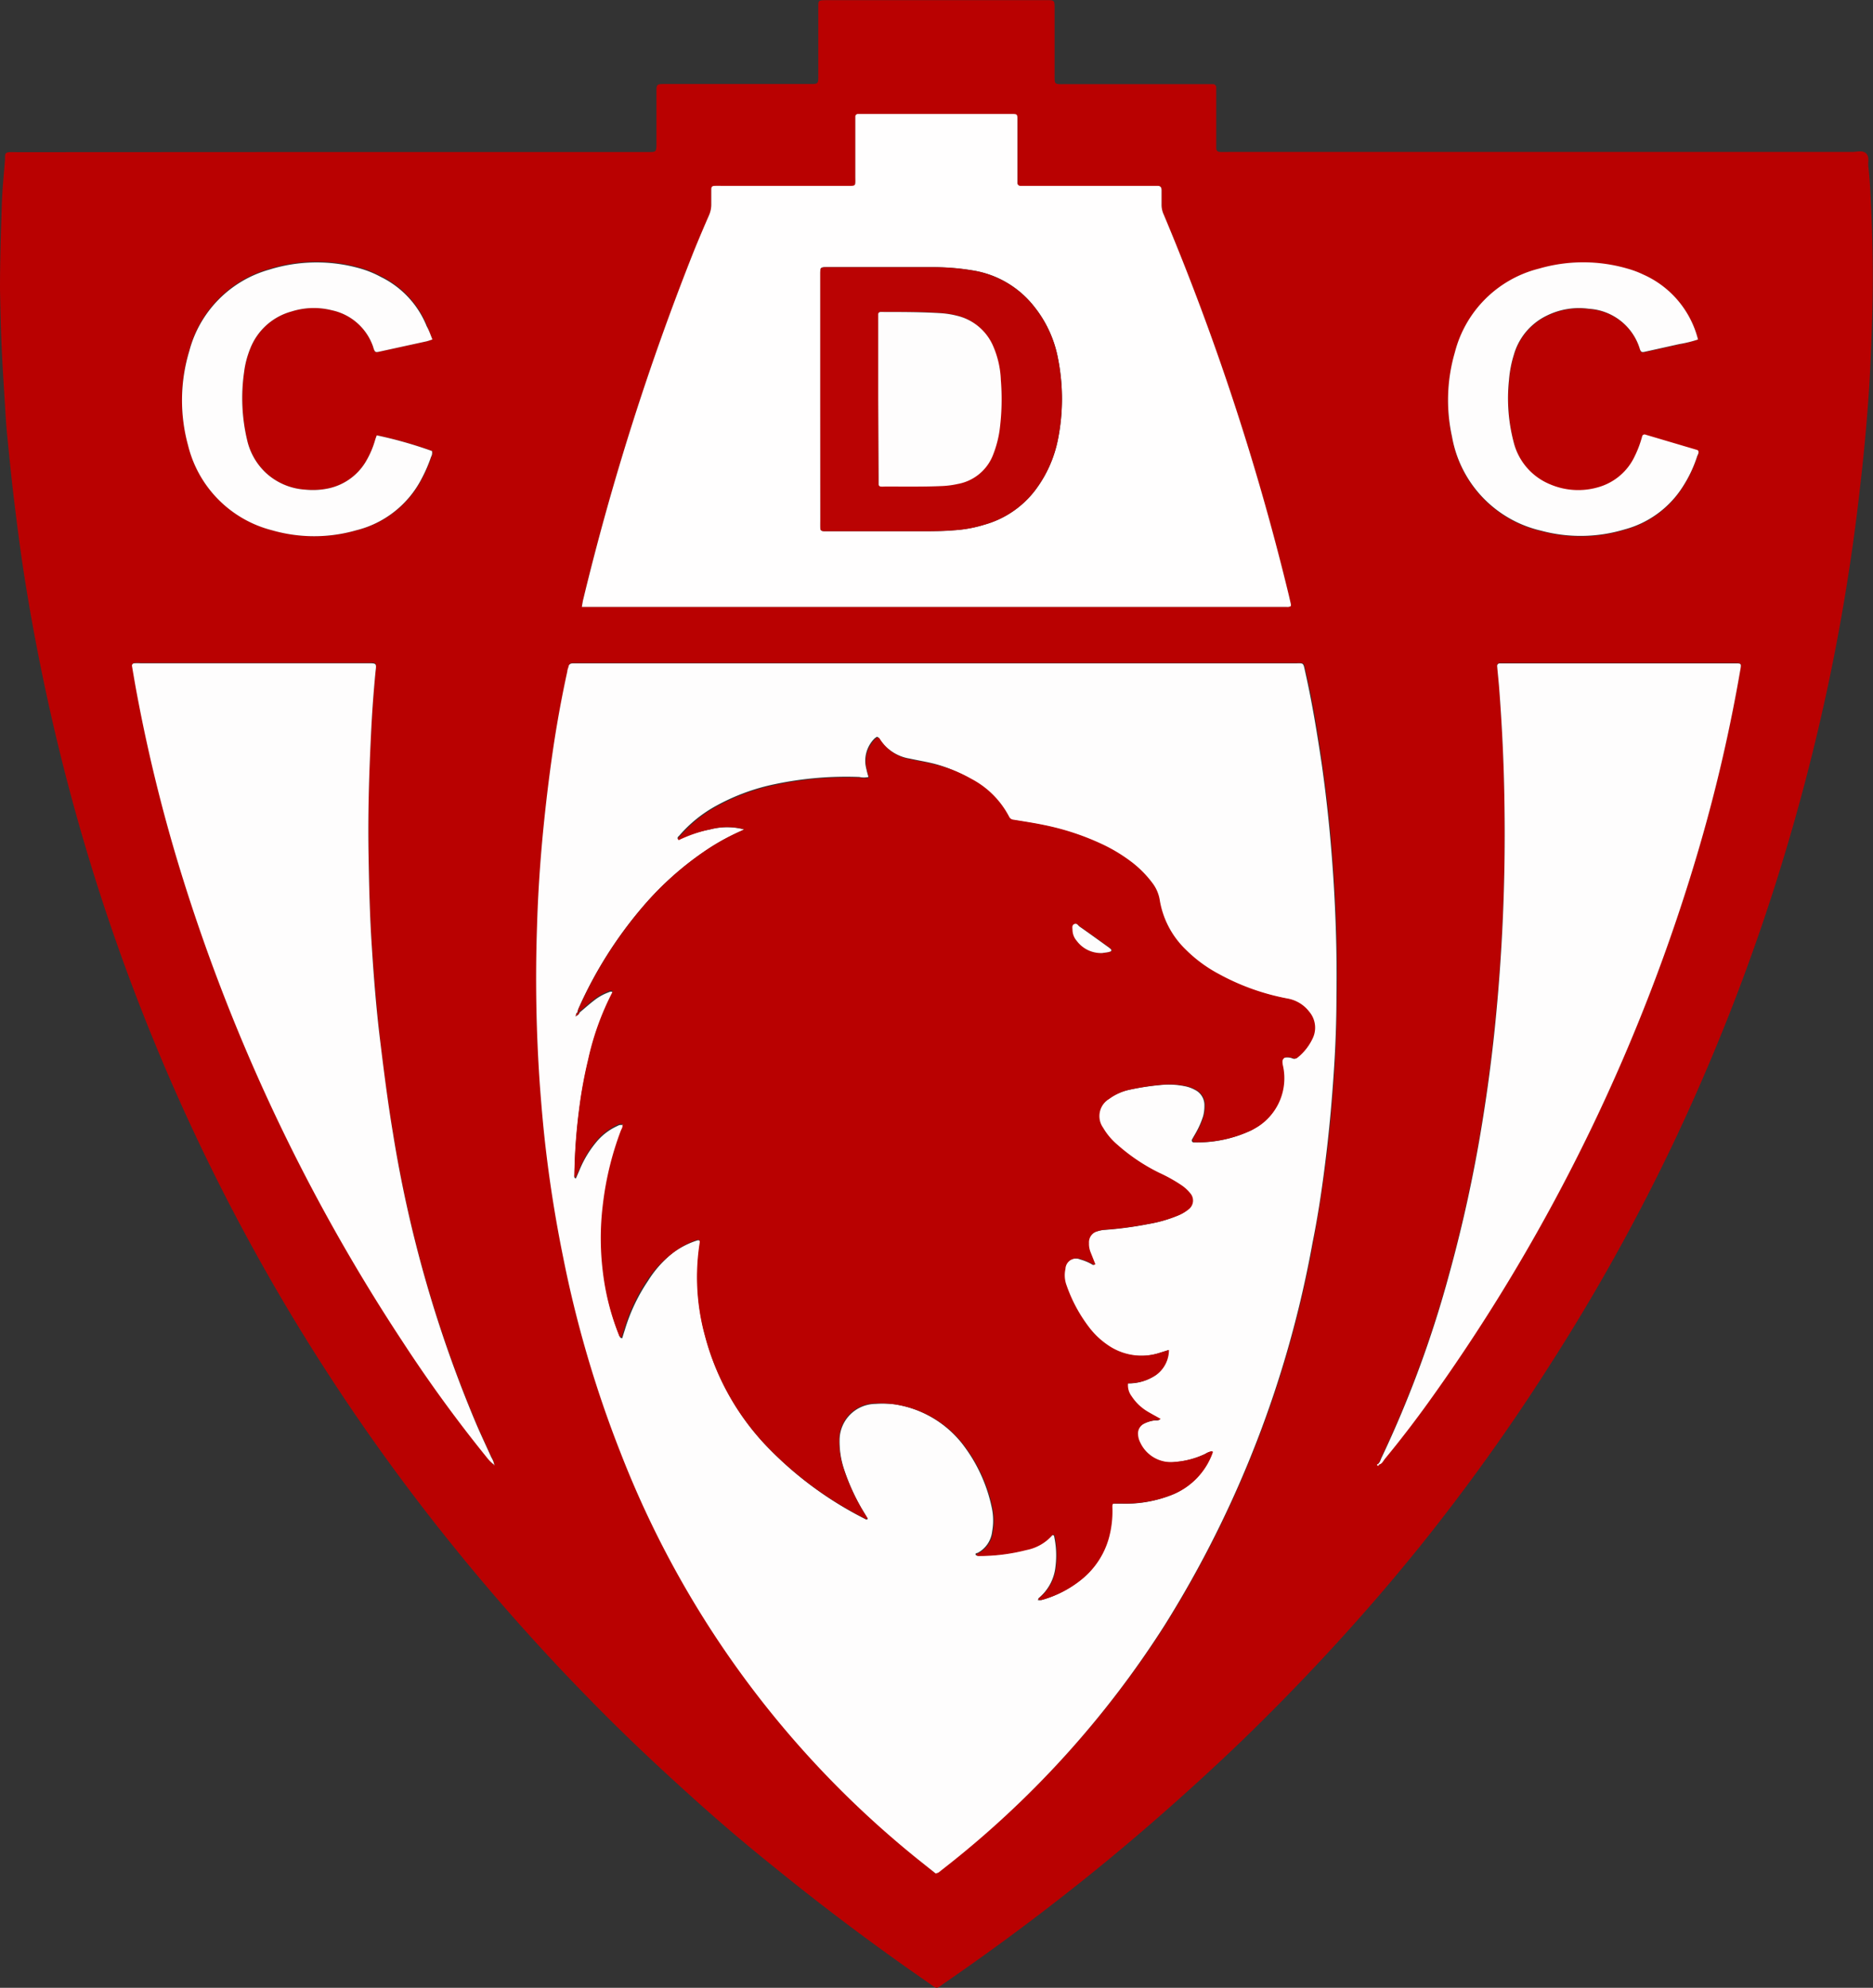 <svg xmlns="http://www.w3.org/2000/svg" viewBox="0 0 228.2 242.05"><rect x="0" y="0" width="228.2" height="242.05" fill="#333333" stroke="none"/><defs><style>.cls-1{fill:#b90101;}.cls-2{fill:#fefdfd;}.cls-3{fill:#fffefe;}.cls-4{fill:#ba0303;}</style></defs><g id="Capa_2" data-name="Capa 2"><g id="EFFECTS"><path class="cls-1" d="M40.3,18.51h39c.58,0,.65-.11.68-.73,0-.25,0-.51,0-.76V11.71c0-.21,0-.43,0-.65,0-.75.08-.81.79-.83H98.36c1.44,0,1.34.1,1.34-1.36v-8c0-.81,0-.83.87-.85h26.55c1.47,0,1.36-.11,1.37,1.33,0,2.53,0,5.06,0,7.58,0,1.41-.1,1.32,1.27,1.32h18a.39.39,0,0,1,.42.4c0,.29,0,.58,0,.87v5.63c0,.29,0,.58,0,.87s.13.46.45.48.87,0,1.3,0h75.76c.57,0,1.24-.23,1.67.18s.21,1,.27,1.57c.14,1.21.22,2.44.28,3.67.24,4.76.33,9.52.2,14.29-.09,3.21-.21,6.42-.42,9.63-.25,3.63-.58,7.26-1,10.89q-1.32,12.06-3.8,23.94-2.52,12-6.19,23.77a250.54,250.54,0,0,1-13,33.13,245.46,245.46,0,0,1-15,26.85A247.41,247.41,0,0,1,173,188.3q-4.9,6.07-10.18,11.83-5.6,6.12-11.56,11.88-8,7.67-16.51,14.68-9.48,7.77-19.57,14.71c-1.24.86-.88.86-2.12,0q-9.72-6.71-18.89-14.17Q88.9,223,83.87,218.43c-4.19-3.78-8.28-7.65-12.21-11.69Q63,197.9,55.24,188.3a247.56,247.56,0,0,1-20.24-29,246.58,246.58,0,0,1-15.58-30.93q-4.29-10.25-7.65-20.83A252.12,252.12,0,0,1,5.33,83q-1.44-6.82-2.5-13.73c-.45-3-.82-5.93-1.18-8.91-.29-2.47-.54-5-.78-7.42-.13-1.3-.2-2.6-.28-3.89-.14-2.34-.3-4.69-.4-7S.05,37.47,0,35.2C0,31.77.11,28.34.22,24.91c.06-1.87.26-3.74.4-5.61a1.24,1.24,0,0,1,0-.33c0-.3.18-.42.52-.44s.72,0,1.08,0ZM167.87,178.3c.49,0,.64-.44.88-.73,2-2.47,4-5,5.85-7.65a222.46,222.46,0,0,0,32.51-67.06,195.53,195.53,0,0,0,4.95-21.49c.09-.58.06-.62-.52-.64H183.48c-.25,0-.51,0-.76,0a.31.31,0,0,0-.31.36c.07.82.16,1.65.23,2.48.37,4.78.6,9.58.66,14.38a231.74,231.74,0,0,1-1.22,27.25q-.6,5.7-1.51,11.37a172.65,172.65,0,0,1-4,18.4,133.68,133.68,0,0,1-8.28,22.5c-.14.28-.2.63-.48.82.09,0,.15,0,.13.1a.17.17,0,0,1-.13.08C167.76,178.42,167.73,178.34,167.87,178.3Zm-107.62.11,0-.06v.06a2.76,2.76,0,0,0-.38-1c-.59-1.32-1.21-2.62-1.78-3.94a153.09,153.09,0,0,1-10.21-35.58c-.63-3.77-1.14-7.56-1.57-11.36s-.73-7.55-1-11.33c-.24-3.6-.33-7.21-.39-10.82-.1-4.91,0-9.81.28-14.72q.18-4,.57-8c.1-1,.07-1-.87-.94H17.16a6.37,6.37,0,0,0-.76,0,.29.29,0,0,0-.27.38c.15.89.3,1.77.46,2.66a196.2,196.2,0,0,0,5.77,23.3,223.49,223.49,0,0,0,26.69,56.2,168.33,168.33,0,0,0,10.25,14.1A5.42,5.42,0,0,0,60.25,178.41ZM114,228.13a2.3,2.3,0,0,0,.35-.17l.51-.4A117.84,117.84,0,0,0,142,197.81a131.82,131.82,0,0,0,18-46.56c.75-3.94,1.34-7.9,1.8-11.88.32-2.83.57-5.68.76-8.52.23-3.24.31-6.49.35-9.74.07-4.77-.07-9.54-.38-14.29s-.76-9.21-1.41-13.79c-.54-3.75-1.15-7.49-2-11.19-.29-1.3-.15-1.1-1.38-1.11H69.79c-.24,0-.43.07-.48.34s-.11.42-.16.63c-.71,3.24-1.3,6.51-1.78,9.79s-.85,6.44-1.17,9.68c-.37,3.84-.63,7.7-.74,11.56a185.56,185.56,0,0,0,.33,19.16c.2,2.71.43,5.4.75,8.09q.78,6.56,2.09,13a138.72,138.72,0,0,0,7,23.85,118.6,118.6,0,0,0,35.05,48.56C111.79,226.36,112.93,227.25,114,228.13ZM157.27,73.8a.74.74,0,0,0,0-.21c-.07-.35-.15-.7-.23-1a305.28,305.28,0,0,0-15.25-46.4,2.84,2.84,0,0,1-.27-1.25c0-.58,0-1.16,0-1.74,0-.43-.09-.51-.5-.52s-.57,0-.86,0H124.36a.36.36,0,0,1-.38-.42c0-1,0-2,0-2.92,0-1.55,0-3.11,0-4.66,0-.74,0-.74-.79-.75H104.54a.32.32,0,0,0-.32.35v.86q0,3.2,0,6.39c0,1.26.15,1.15-1.16,1.15H88c-.29,0-.58,0-.87,0s-.45.1-.46.44c0,.58,0,1.16,0,1.74a3.33,3.33,0,0,1-.3,1.46c-.62,1.42-1.23,2.85-1.81,4.28A316,316,0,0,0,71.08,72.88c-.08.31-.12.63-.19,1h85.86A.79.79,0,0,0,157.27,73.8ZM52.68,41.34c-.24-.63-.44-1.17-.66-1.7a11.42,11.42,0,0,0-5.58-6,12.24,12.24,0,0,0-2.41-1,19.37,19.37,0,0,0-11.21.1,14,14,0,0,0-9.75,9.89,20.77,20.77,0,0,0-.15,11.54A14.14,14.14,0,0,0,33.19,64.57a18.58,18.58,0,0,0,10.27,0,12.29,12.29,0,0,0,8-6.36,17.75,17.75,0,0,0,1.11-2.58,1,1,0,0,0,.11-.71A51.66,51.66,0,0,0,45.91,53c-.07.2-.15.4-.21.61a10.85,10.85,0,0,1-1,2.38,7,7,0,0,1-4.62,3.47,9.13,9.13,0,0,1-2.9.16,7.76,7.76,0,0,1-4.86-2.12,7.86,7.86,0,0,1-2.2-3.91,22.19,22.19,0,0,1-.37-8.28,11.34,11.34,0,0,1,.77-2.92,7.53,7.53,0,0,1,5-4.46,9,9,0,0,1,4.92-.15,6.81,6.81,0,0,1,5,4.36c0,.14.08.28.13.41.13.34.19.37.57.29l5.81-1.27C52.15,41.52,52.35,41.45,52.68,41.34Zm154.2,0a11.82,11.82,0,0,0-6.67-7.88,11.65,11.65,0,0,0-1.92-.72,19.32,19.32,0,0,0-10.79,0,14.12,14.12,0,0,0-10.24,10.21,20.74,20.74,0,0,0-.35,10.29,14.28,14.28,0,0,0,10.85,11.44,18.56,18.56,0,0,0,10.16-.15,12.1,12.1,0,0,0,7.15-5.28,15.67,15.67,0,0,0,1.7-3.61c.08-.23.26-.45.13-.71,0,0-.06-.06-.09-.07L200.49,53a.3.3,0,0,0-.42.22,13.07,13.07,0,0,1-.91,2.42,7,7,0,0,1-4.31,3.72,8.71,8.71,0,0,1-5.93-.29,7.51,7.51,0,0,1-4.49-5.23,20.92,20.92,0,0,1-.56-7.52,14,14,0,0,1,.59-3.07,7.61,7.61,0,0,1,4-4.77,8.84,8.84,0,0,1,5.16-.84,6.91,6.91,0,0,1,6.21,4.95c.12.34.2.37.57.29l4.22-.94A15.11,15.11,0,0,0,206.88,41.34Z"/><path class="cls-2" d="M114,228.13c-1.1-.88-2.24-1.77-3.35-2.69a118.6,118.6,0,0,1-35.05-48.56,138.72,138.72,0,0,1-7-23.85q-1.32-6.48-2.09-13c-.32-2.69-.55-5.38-.75-8.09a185.56,185.56,0,0,1-.33-19.16c.11-3.86.37-7.72.74-11.56.32-3.24.7-6.46,1.17-9.68s1.07-6.55,1.78-9.79c0-.21.12-.42.16-.63s.24-.34.48-.34h87.9c1.23,0,1.09-.19,1.38,1.11.83,3.7,1.44,7.44,2,11.19.65,4.58,1.11,9.17,1.41,13.79s.45,9.52.38,14.29c0,3.25-.12,6.5-.35,9.74-.19,2.84-.44,5.69-.76,8.52-.46,4-1,7.94-1.8,11.88a131.82,131.82,0,0,1-18,46.56,117.84,117.84,0,0,1-27.06,29.75l-.51.4A2.3,2.3,0,0,1,114,228.13ZM70.11,123.78c.18-.13.42-.22.49-.47.58-.48,1.15-1,1.74-1.45a6.43,6.43,0,0,1,1.75-1c.19-.07.39-.2.58,0a33.29,33.29,0,0,0-3,8.28,55.49,55.49,0,0,0-1.13,6.26,69.45,69.45,0,0,0-.55,7.76c0,.1-.09.29.18.33.15-.35.31-.71.46-1.07a13,13,0,0,1,2-3.32,7.16,7.16,0,0,1,2.62-2,.75.75,0,0,1,.62-.08l0,0c.15.31-.06.55-.16.81a37.71,37.71,0,0,0-2.16,8.81,33.36,33.36,0,0,0,0,8.53,30.28,30.28,0,0,0,1.9,7.43c.06.16.1.35.36.36.1-.33.2-.67.31-1a21.88,21.88,0,0,1,2.84-6A13.33,13.33,0,0,1,82,152.55a10.08,10.08,0,0,1,2.88-1.48c.34-.11.47,0,.41.37a27,27,0,0,0,.64,11.27,30.74,30.74,0,0,0,8,13.93,44.09,44.09,0,0,0,11.43,8.3c.13.07.25.14.38,0-.11-.17-.22-.36-.33-.54a25.36,25.36,0,0,1-2.57-5.48,10.7,10.7,0,0,1-.55-3.51,4.43,4.43,0,0,1,4.38-4.46A12.62,12.62,0,0,1,109,171a13,13,0,0,1,8.16,4.71,19.05,19.05,0,0,1,3.65,7.77,7.44,7.44,0,0,1,.07,3,3.37,3.37,0,0,1-1.75,2.6c-.11.05-.3,0-.26.25,0,0,.11.1.17.1a22.9,22.9,0,0,0,5.89-.72A5.65,5.65,0,0,0,128.1,187a.18.18,0,0,1,.33.07,10.92,10.92,0,0,1,.17,3.65,5.73,5.73,0,0,1-2.09,3.91s0,.12-.07.21a2,2,0,0,0,.43,0,13.32,13.32,0,0,0,4.87-2.52,9.9,9.9,0,0,0,3.3-5.1,12.45,12.45,0,0,0,.4-3.64c0-.46,0-.49.49-.48l.65,0a15.35,15.35,0,0,0,6-1,8.63,8.63,0,0,0,5.08-5.17c0-.09,0-.14-.08-.19a1.94,1.94,0,0,0-.75.3,10.43,10.43,0,0,1-3.74,1,4.13,4.13,0,0,1-4.26-2.37,2.36,2.36,0,0,1-.26-.93,1.34,1.34,0,0,1,.72-1.35,4.07,4.07,0,0,1,1.44-.43c.18,0,.4.06.58-.16-.54-.3-1-.57-1.53-.86a6,6,0,0,1-2-1.9,2.2,2.2,0,0,1-.43-1.58,5.87,5.87,0,0,0,3.42-1,3.76,3.76,0,0,0,1.56-3.05l-1.12.35a7.22,7.22,0,0,1-6.4-1,9.66,9.66,0,0,1-2.19-2.09,18.25,18.25,0,0,1-2.76-5.12,3.51,3.51,0,0,1-.14-2,1.35,1.35,0,0,1,1.88-1.19,6.42,6.42,0,0,1,1.3.52c.15.07.29.26.46.08l-.6-1.51a2.74,2.74,0,0,1-.17-1.06,1.4,1.4,0,0,1,1.07-1.45,3.8,3.8,0,0,1,.95-.18,43.85,43.85,0,0,0,5.25-.7,16.57,16.57,0,0,0,3.53-1,5,5,0,0,0,1.31-.75,1.34,1.34,0,0,0,.21-2,4.9,4.9,0,0,0-1.11-1,19,19,0,0,0-2.65-1.47,22.87,22.87,0,0,1-5.11-3.43,8,8,0,0,1-1.73-2.06,2.44,2.44,0,0,1,.74-3.51,6.59,6.59,0,0,1,2.55-1.14,31,31,0,0,1,4.29-.62,9.85,9.85,0,0,1,2.48.19,4.2,4.2,0,0,1,1.21.44,2.06,2.06,0,0,1,1.16,1.93,4.7,4.7,0,0,1-.16,1.29,10.37,10.37,0,0,1-.92,2.07l-.43.75a.24.24,0,0,0,.23.36,15.37,15.37,0,0,0,6.93-1.45c.28-.14.56-.31.84-.48a7,7,0,0,0,3-7.35,2.33,2.33,0,0,1-.07-.53.53.53,0,0,1,.55-.54,1.72,1.72,0,0,1,.74.12.52.52,0,0,0,.6-.11,6.56,6.56,0,0,0,1.83-2.38,3,3,0,0,0-.45-3.16,4.26,4.26,0,0,0-2.6-1.6,28.2,28.2,0,0,1-8.42-3,16.94,16.94,0,0,1-4.06-3,10.8,10.8,0,0,1-3.14-6,4.63,4.63,0,0,0-.88-2.06,13.08,13.08,0,0,0-2.5-2.54,19.78,19.78,0,0,0-3.6-2.19,31.23,31.23,0,0,0-7.17-2.36c-1.2-.25-2.42-.43-3.63-.63a.66.66,0,0,1-.58-.39,10.88,10.88,0,0,0-4.61-4.6A17,17,0,0,0,113.83,93c-1-.25-2-.41-3-.63a5.37,5.37,0,0,1-3.75-2.52s-.11-.08-.17-.12h-.09a1.85,1.85,0,0,0-.27.19,3.82,3.82,0,0,0-1,3.69c.07.35.17.69.26,1a2.47,2.47,0,0,1-1.11,0,42.13,42.13,0,0,0-10.33.88,25.56,25.56,0,0,0-7.08,2.61,16.18,16.18,0,0,0-4.53,3.65c-.1.11-.3.21-.15.47A17.37,17.37,0,0,1,86.52,101a8.1,8.1,0,0,1,4.13,0,4.66,4.66,0,0,1-.5.25,27.45,27.45,0,0,0-4,2.2,38.16,38.16,0,0,0-7.76,6.87,50.77,50.77,0,0,0-7.91,12.49,3,3,0,0,0-.15.51c-.23.1-.11.37-.24.52l0-.08Z"/><path class="cls-3" d="M157.27,73.8a.79.79,0,0,1-.52.1H70.89c.07-.39.11-.71.19-1A316,316,0,0,1,84.55,30.55c.58-1.43,1.19-2.86,1.81-4.28a3.33,3.33,0,0,0,.3-1.46c0-.58,0-1.16,0-1.74,0-.34.1-.43.46-.44s.58,0,.87,0h15.06c1.31,0,1.16.11,1.16-1.15q0-3.19,0-6.39v-.86a.32.32,0,0,1,.32-.35h18.64c.78,0,.79,0,.79.75,0,1.55,0,3.11,0,4.66,0,1,0,1.95,0,2.92a.36.36,0,0,0,.38.42h15.82c.29,0,.58,0,.86,0s.49.09.5.52c0,.58,0,1.16,0,1.74a2.84,2.84,0,0,0,.27,1.25,305.28,305.28,0,0,1,15.25,46.4c.08.35.16.7.23,1A.74.74,0,0,1,157.27,73.8ZM99.94,48.54V63.37c0,.29,0,.58,0,.87s.09.42.47.44h12.67c1,0,2.09,0,3.14-.11a15.73,15.73,0,0,0,3.72-.68,11.75,11.75,0,0,0,6.1-4.08,15.09,15.09,0,0,0,2.87-6.35,25.2,25.2,0,0,0,0-9.79,14.31,14.31,0,0,0-2.9-6.33,11.88,11.88,0,0,0-7.46-4.41,29.1,29.1,0,0,0-4.75-.4H100.87c-1,0-.93,0-.93,1Z"/><path class="cls-2" d="M60.26,178.41a5.16,5.16,0,0,1-1-1,168.33,168.33,0,0,1-10.25-14.1,223.49,223.49,0,0,1-26.69-56.2,196.2,196.2,0,0,1-5.77-23.3c-.16-.89-.31-1.77-.46-2.66a.29.29,0,0,1,.27-.38,6.37,6.37,0,0,1,.76,0H44.89c.94,0,1,0,.87.94q-.39,4-.57,8c-.24,4.91-.38,9.81-.28,14.72.06,3.61.15,7.22.39,10.82.24,3.78.54,7.56,1,11.33s.94,7.59,1.57,11.36a153.09,153.09,0,0,0,10.21,35.58c.57,1.32,1.19,2.62,1.78,3.94a2.76,2.76,0,0,1,.38,1Z"/><path class="cls-2" d="M167.84,178.31c.29-.19.35-.54.49-.82a133.68,133.68,0,0,0,8.28-22.5,172.65,172.65,0,0,0,4-18.4q.92-5.67,1.51-11.37A231.74,231.74,0,0,0,183.3,98c-.06-4.8-.29-9.6-.66-14.38-.07-.83-.16-1.66-.23-2.48a.31.31,0,0,1,.31-.36c.25,0,.51,0,.76,0h28.06c.58,0,.61.06.52.64a195.53,195.53,0,0,1-4.95,21.49,222.46,222.46,0,0,1-32.51,67.06c-1.86,2.62-3.81,5.18-5.85,7.65-.24.29-.39.73-.88.73Z"/><path class="cls-2" d="M52.68,41.34c-.33.11-.53.18-.74.23l-5.81,1.27c-.38.08-.44,0-.57-.29-.05-.13-.08-.27-.13-.41a6.81,6.81,0,0,0-5-4.36,9,9,0,0,0-4.92.15,7.53,7.53,0,0,0-5,4.46,11.34,11.34,0,0,0-.77,2.92,22.19,22.19,0,0,0,.37,8.28,7.86,7.86,0,0,0,2.2,3.91,7.76,7.76,0,0,0,4.86,2.12,9.13,9.13,0,0,0,2.9-.16A7,7,0,0,0,44.69,56a10.85,10.85,0,0,0,1-2.38c.06-.21.14-.41.21-.61a51.66,51.66,0,0,1,6.73,1.91,1,1,0,0,1-.11.71,17.75,17.75,0,0,1-1.11,2.58,12.29,12.29,0,0,1-8,6.36,18.58,18.58,0,0,1-10.27,0A14.14,14.14,0,0,1,22.92,54.26a20.77,20.77,0,0,1,.15-11.54,14,14,0,0,1,9.75-9.89A19.37,19.37,0,0,1,44,32.73a12.24,12.24,0,0,1,2.41,1,11.42,11.42,0,0,1,5.58,6C52.24,40.17,52.44,40.71,52.68,41.34Z"/><path class="cls-2" d="M206.88,41.34a15.11,15.11,0,0,1-2.28.56l-4.22.94c-.37.08-.45,0-.57-.29a6.91,6.91,0,0,0-6.21-4.95,8.84,8.84,0,0,0-5.16.84,7.61,7.61,0,0,0-4,4.77,14,14,0,0,0-.59,3.07,20.92,20.92,0,0,0,.56,7.52A7.51,7.51,0,0,0,188.92,59a8.71,8.71,0,0,0,5.93.29,7,7,0,0,0,4.31-3.72,13.07,13.07,0,0,0,.91-2.42.3.3,0,0,1,.42-.22l6.32,1.87s.05.05.09.07c.13.26-.05.48-.13.71a15.67,15.67,0,0,1-1.7,3.61,12.1,12.1,0,0,1-7.15,5.28,18.56,18.56,0,0,1-10.16.15,14.28,14.28,0,0,1-10.85-11.44,20.74,20.74,0,0,1,.35-10.29A14.12,14.12,0,0,1,187.5,32.71a19.32,19.32,0,0,1,10.79,0,11.65,11.65,0,0,1,1.92.72A11.82,11.82,0,0,1,206.88,41.34Z"/><path class="cls-2" d="M167.87,178.3c-.14,0-.11.12,0,.19a.17.17,0,0,0,.13-.08c0-.08,0-.12-.14-.1Z"/><polygon class="cls-2" points="60.21 178.41 60.21 178.35 60.26 178.41 60.21 178.41"/><path class="cls-1" d="M70.36,123.3a3,3,0,0,1,.15-.51,50.77,50.77,0,0,1,7.91-12.49,38.16,38.16,0,0,1,7.76-6.87,27.45,27.45,0,0,1,4-2.2,4.66,4.66,0,0,0,.5-.25,8.1,8.1,0,0,0-4.13,0,17.37,17.37,0,0,0-3.87,1.33c-.15-.26,0-.36.15-.47a16.18,16.18,0,0,1,4.53-3.65,25.56,25.56,0,0,1,7.08-2.61,42.13,42.13,0,0,1,10.33-.88,2.47,2.47,0,0,0,1.11,0c-.09-.35-.19-.69-.26-1a3.82,3.82,0,0,1,1-3.69,1.85,1.85,0,0,1,.27-.19H107c.06,0,.14.07.17.12a5.37,5.37,0,0,0,3.75,2.52c1,.22,2,.38,3,.63a17,17,0,0,1,4.41,1.74,10.88,10.88,0,0,1,4.61,4.6.66.66,0,0,0,.58.39c1.21.2,2.43.38,3.63.63a31.23,31.23,0,0,1,7.17,2.36,19.78,19.78,0,0,1,3.6,2.19,13.08,13.08,0,0,1,2.5,2.54,4.63,4.63,0,0,1,.88,2.06,10.8,10.8,0,0,0,3.14,6,16.94,16.94,0,0,0,4.06,3,28.2,28.2,0,0,0,8.42,3,4.26,4.26,0,0,1,2.6,1.6,3,3,0,0,1,.45,3.16,6.56,6.56,0,0,1-1.83,2.38.52.52,0,0,1-.6.11,1.72,1.72,0,0,0-.74-.12.53.53,0,0,0-.55.54,2.33,2.33,0,0,0,.07.53,7,7,0,0,1-3,7.35c-.28.17-.56.34-.84.48a15.37,15.37,0,0,1-6.93,1.45.24.24,0,0,1-.23-.36l.43-.75a10.37,10.37,0,0,0,.92-2.07,4.7,4.7,0,0,0,.16-1.29,2.06,2.06,0,0,0-1.16-1.93,4.2,4.2,0,0,0-1.21-.44,9.85,9.85,0,0,0-2.48-.19,31,31,0,0,0-4.29.62,6.59,6.59,0,0,0-2.55,1.14,2.44,2.44,0,0,0-.74,3.51,8,8,0,0,0,1.73,2.06,22.87,22.87,0,0,0,5.11,3.43,19,19,0,0,1,2.65,1.47,4.9,4.9,0,0,1,1.11,1,1.34,1.34,0,0,1-.21,2,5,5,0,0,1-1.31.75,16.57,16.57,0,0,1-3.53,1,43.85,43.85,0,0,1-5.25.7,3.8,3.8,0,0,0-.95.18,1.4,1.4,0,0,0-1.07,1.45,2.74,2.74,0,0,0,.17,1.06l.6,1.51c-.17.18-.31,0-.46-.08a6.42,6.42,0,0,0-1.3-.52,1.35,1.35,0,0,0-1.88,1.19,3.51,3.51,0,0,0,.14,2,18.25,18.25,0,0,0,2.76,5.12,9.66,9.66,0,0,0,2.19,2.09,7.22,7.22,0,0,0,6.4,1l1.12-.35a3.76,3.76,0,0,1-1.56,3.05,5.87,5.87,0,0,1-3.42,1,2.2,2.2,0,0,0,.43,1.58,6,6,0,0,0,2,1.9c.49.29,1,.56,1.53.86-.18.22-.4.14-.58.16a4.07,4.07,0,0,0-1.44.43,1.34,1.34,0,0,0-.72,1.35,2.36,2.36,0,0,0,.26.93,4.13,4.13,0,0,0,4.26,2.37,10.43,10.43,0,0,0,3.74-1,1.94,1.94,0,0,1,.75-.3c.11.05.11.1.08.19a8.63,8.63,0,0,1-5.08,5.17,15.35,15.35,0,0,1-6,1l-.65,0c-.45,0-.5,0-.49.48a12.45,12.45,0,0,1-.4,3.64,9.9,9.9,0,0,1-3.3,5.1,13.32,13.32,0,0,1-4.87,2.52,2,2,0,0,1-.43,0c0-.09,0-.18.07-.21a5.73,5.73,0,0,0,2.09-3.91,10.92,10.92,0,0,0-.17-3.65.18.18,0,0,0-.33-.07,5.65,5.65,0,0,1-3.15,1.78,22.9,22.9,0,0,1-5.89.72c-.06,0-.12-.06-.17-.1,0-.21.15-.2.26-.25a3.37,3.37,0,0,0,1.75-2.6,7.44,7.44,0,0,0-.07-3,19.05,19.05,0,0,0-3.65-7.77A13,13,0,0,0,109,171a12.62,12.62,0,0,0-2.38-.12,4.43,4.43,0,0,0-4.38,4.46,10.7,10.7,0,0,0,.55,3.51,25.36,25.36,0,0,0,2.57,5.48c.11.18.22.37.33.54-.13.17-.25.1-.38,0a44.09,44.09,0,0,1-11.43-8.3,30.74,30.74,0,0,1-8-13.93,27,27,0,0,1-.64-11.27c.06-.35-.07-.48-.41-.37A10.08,10.08,0,0,0,82,152.55a13.33,13.33,0,0,0-3.12,3.28,21.88,21.88,0,0,0-2.84,6c-.11.33-.21.67-.31,1-.26,0-.3-.2-.36-.36a30.28,30.28,0,0,1-1.9-7.43,33.36,33.36,0,0,1,0-8.53,37.71,37.71,0,0,1,2.16-8.81c.1-.26.31-.5.16-.81.15,0,0,.14.07,0s0-.09,0-.09.06,0,0,.08a.75.75,0,0,0-.62.08,7.16,7.16,0,0,0-2.62,2,13,13,0,0,0-2,3.32c-.15.36-.31.72-.46,1.07-.27,0-.18-.23-.18-.33a69.45,69.45,0,0,1,.55-7.76,55.49,55.49,0,0,1,1.13-6.26,33.29,33.29,0,0,1,3-8.28c-.19-.23-.39-.1-.58,0a6.43,6.43,0,0,0-1.75,1c-.59.47-1.16,1-1.74,1.45Zm64-7.25c.22,0,.61-.1,1-.19a.16.16,0,0,0,.06-.26,3.29,3.29,0,0,0-.41-.33c-1.14-.82-2.27-1.64-3.42-2.44-.19-.14-.38-.42-.64-.31s-.22.49-.22.76a2.08,2.08,0,0,0,.51,1.28A3.69,3.69,0,0,0,134.31,116.05Z"/><path class="cls-4" d="M70.36,123.3h.24c-.07.25-.31.34-.49.47v0C70.25,123.67,70.13,123.4,70.36,123.3Z"/><polygon class="cls-4" points="70.11 123.78 70.16 123.74 70.12 123.82 70.11 123.78"/><path class="cls-4" d="M99.94,48.54v-15c0-1,0-1,.93-1h12.89a29.1,29.1,0,0,1,4.75.4A11.88,11.88,0,0,1,126,37.34a14.31,14.31,0,0,1,2.9,6.33,25.2,25.2,0,0,1,0,9.79,15.09,15.09,0,0,1-2.87,6.35,11.75,11.75,0,0,1-6.1,4.08,15.73,15.73,0,0,1-3.72.68c-1,.07-2.09.11-3.14.11H100.42c-.38,0-.46-.09-.47-.44s0-.58,0-.87Zm7.1,0v9.52c0,.29,0,.58,0,.87a.28.28,0,0,0,.26.29,3.11,3.11,0,0,0,.43,0c2.38,0,4.76,0,7.14-.07a11.07,11.07,0,0,0,1.82-.25A5.69,5.69,0,0,0,121,55.27a13.17,13.17,0,0,0,.74-2.82,28.75,28.75,0,0,0,.16-6.15,11.4,11.4,0,0,0-1-4.29,6.4,6.4,0,0,0-4.24-3.57,11,11,0,0,0-1.81-.31c-2.38-.21-4.76-.16-7.14-.16a3,3,0,0,0-.43,0,.27.27,0,0,0-.26.29c0,.28,0,.57,0,.86Z"/><path class="cls-2" d="M134.31,116.05a3.69,3.69,0,0,1-3.13-1.49,2.08,2.08,0,0,1-.51-1.28c0-.27-.11-.62.22-.76s.45.17.64.31c1.15.8,2.28,1.62,3.42,2.44a3.29,3.29,0,0,1,.41.33.16.16,0,0,1-.06.26C134.92,116,134.53,116,134.31,116.05Z"/><path class="cls-2" d="M75.82,137c.08-.12-.13-.07,0-.08s.08,0,0,.09.08,0-.07,0Z"/><path class="cls-2" d="M107,48.55V39.14c0-.29,0-.58,0-.86a.27.27,0,0,1,.26-.29,3,3,0,0,1,.43,0c2.38,0,4.76,0,7.14.16a11,11,0,0,1,1.81.31A6.4,6.4,0,0,1,120.94,42a11.4,11.4,0,0,1,1,4.29,28.75,28.75,0,0,1-.16,6.15,13.17,13.17,0,0,1-.74,2.82,5.69,5.69,0,0,1-4.34,3.67,11.07,11.07,0,0,1-1.82.25c-2.38.11-4.76.06-7.14.07a3.11,3.11,0,0,1-.43,0,.28.28,0,0,1-.26-.29c0-.29,0-.58,0-.87Z"/></g></g></svg>